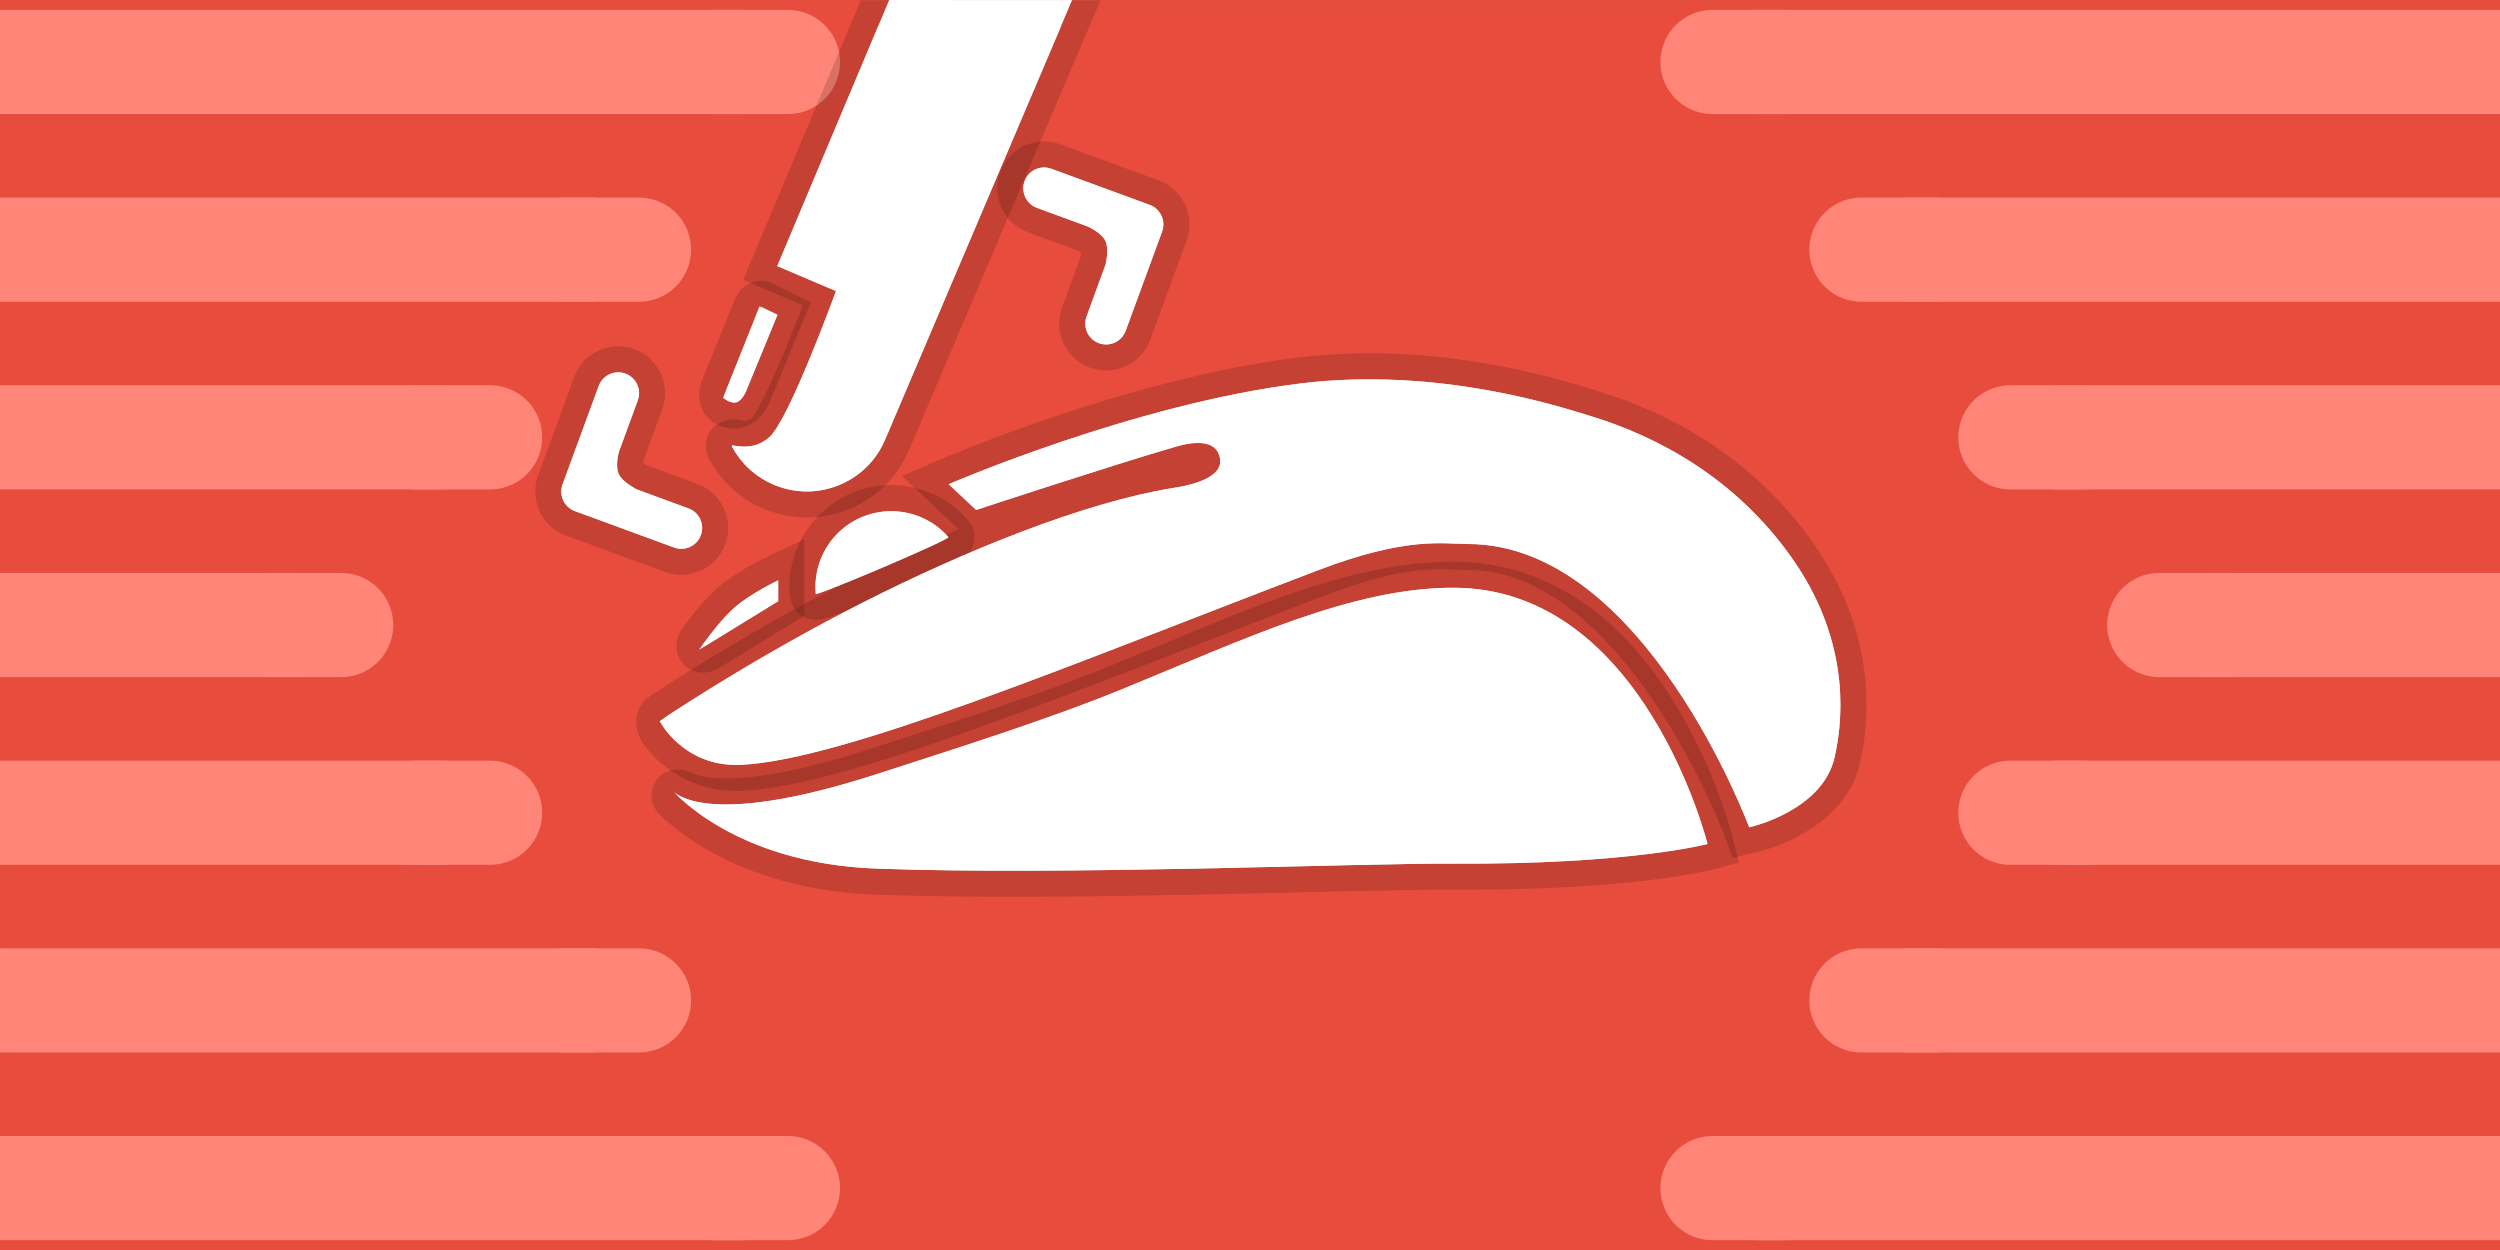 <?xml version="1.0" encoding="UTF-8"?>
<svg xmlns="http://www.w3.org/2000/svg" xmlns:xlink="http://www.w3.org/1999/xlink" width="600px" height="300px" viewBox="0 0 600 300" version="1.1">
<rect x="0" y="0" width="600" height="300" fill="#333333" stroke="none"/>
<g id="surface1">
<path style=" stroke:none;fill-rule:nonzero;fill:rgb(90.588%,29.804%,23.529%);fill-opacity:1;" d="M 0.004 300.008 L 0.004 0.008 L 600.004 0.008 L 600.004 300.008 Z M 0.004 300.008 "/>
<path style="fill:none;stroke-width:25;stroke-linecap:butt;stroke-linejoin:miter;stroke:rgb(100%,52.157%,47.059%);stroke-opacity:1;stroke-miterlimit:10;" d="M -60.003 315.135 L 118.786 315.135 " transform="matrix(1,0,0,1,60.003,-29.991)"/>
<path style="fill:none;stroke-width:25;stroke-linecap:round;stroke-linejoin:miter;stroke:rgb(100%,52.157%,47.059%);stroke-opacity:1;stroke-miterlimit:10;" d="M 111.247 315.135 L 129.102 315.135 " transform="matrix(1,0,0,1,60.003,-29.991)"/>
<path style="fill:none;stroke-width:25;stroke-linecap:butt;stroke-linejoin:miter;stroke:rgb(100%,52.157%,47.059%);stroke-opacity:1;stroke-miterlimit:10;" d="M 540.102 315.135 L 361.309 315.135 " transform="matrix(1,0,0,1,60.003,-29.991)"/>
<path style="fill:none;stroke-width:25;stroke-linecap:round;stroke-linejoin:miter;stroke:rgb(100%,52.157%,47.059%);stroke-opacity:1;stroke-miterlimit:10;" d="M 350.997 315.135 L 368.848 315.135 " transform="matrix(1,0,0,1,60.003,-29.991)"/>
<path style="fill:none;stroke-width:25;stroke-linecap:butt;stroke-linejoin:miter;stroke:rgb(100%,52.157%,47.059%);stroke-opacity:1;stroke-miterlimit:10;" d="M 118.786 44.866 L -60.003 44.866 " transform="matrix(1,0,0,1,60.003,-29.991)"/>
<path style="fill:none;stroke-width:25;stroke-linecap:round;stroke-linejoin:miter;stroke:rgb(100%,52.157%,47.059%);stroke-opacity:1;stroke-miterlimit:10;" d="M 129.102 44.866 L 111.247 44.866 " transform="matrix(1,0,0,1,60.003,-29.991)"/>
<path style="fill:none;stroke-width:25;stroke-linecap:butt;stroke-linejoin:miter;stroke:rgb(100%,52.157%,47.059%);stroke-opacity:1;stroke-miterlimit:10;" d="M 361.309 44.866 L 540.102 44.866 " transform="matrix(1,0,0,1,60.003,-29.991)"/>
<path style="fill:none;stroke-width:25;stroke-linecap:round;stroke-linejoin:miter;stroke:rgb(100%,52.157%,47.059%);stroke-opacity:1;stroke-miterlimit:10;" d="M 350.997 44.866 L 368.848 44.866 " transform="matrix(1,0,0,1,60.003,-29.991)"/>
<path style="fill:none;stroke-width:25;stroke-linecap:butt;stroke-linejoin:miter;stroke:rgb(100%,52.157%,47.059%);stroke-opacity:1;stroke-miterlimit:10;" d="M -60.003 270.088 L 83.047 270.088 " transform="matrix(1,0,0,1,60.003,-29.991)"/>
<path style="fill:none;stroke-width:25;stroke-linecap:round;stroke-linejoin:miter;stroke:rgb(100%,52.157%,47.059%);stroke-opacity:1;stroke-miterlimit:10;" d="M 75.504 270.088 L 93.36 270.088 " transform="matrix(1,0,0,1,60.003,-29.991)"/>
<path style="fill:none;stroke-width:25;stroke-linecap:butt;stroke-linejoin:miter;stroke:rgb(100%,52.157%,47.059%);stroke-opacity:1;stroke-miterlimit:10;" d="M 397.051 270.088 L 540.102 270.088 " transform="matrix(1,0,0,1,60.003,-29.991)"/>
<path style="fill:none;stroke-width:25;stroke-linecap:round;stroke-linejoin:miter;stroke:rgb(100%,52.157%,47.059%);stroke-opacity:1;stroke-miterlimit:10;" d="M 386.739 270.088 L 404.59 270.088 " transform="matrix(1,0,0,1,60.003,-29.991)"/>
<path style="fill:none;stroke-width:25;stroke-linecap:butt;stroke-linejoin:miter;stroke:rgb(100%,52.157%,47.059%);stroke-opacity:1;stroke-miterlimit:10;" d="M 83.047 89.909 L -60.003 89.909 " transform="matrix(1,0,0,1,60.003,-29.991)"/>
<path style="fill:none;stroke-width:25;stroke-linecap:round;stroke-linejoin:miter;stroke:rgb(100%,52.157%,47.059%);stroke-opacity:1;stroke-miterlimit:10;" d="M 93.36 89.909 L 75.504 89.909 " transform="matrix(1,0,0,1,60.003,-29.991)"/>
<path style="fill:none;stroke-width:25;stroke-linecap:butt;stroke-linejoin:miter;stroke:rgb(100%,52.157%,47.059%);stroke-opacity:1;stroke-miterlimit:10;" d="M 540.102 89.909 L 397.051 89.909 " transform="matrix(1,0,0,1,60.003,-29.991)"/>
<path style="fill:none;stroke-width:25;stroke-linecap:round;stroke-linejoin:miter;stroke:rgb(100%,52.157%,47.059%);stroke-opacity:1;stroke-miterlimit:10;" d="M 386.739 89.909 L 404.59 89.909 " transform="matrix(1,0,0,1,60.003,-29.991)"/>
<path style="fill:none;stroke-width:25;stroke-linecap:butt;stroke-linejoin:miter;stroke:rgb(100%,52.157%,47.059%);stroke-opacity:1;stroke-miterlimit:10;" d="M 47.305 225.045 L -60.003 225.045 " transform="matrix(1,0,0,1,60.003,-29.991)"/>
<path style="fill:none;stroke-width:25;stroke-linecap:round;stroke-linejoin:miter;stroke:rgb(100%,52.157%,47.059%);stroke-opacity:1;stroke-miterlimit:10;" d="M 57.618 225.045 L 39.766 225.045 " transform="matrix(1,0,0,1,60.003,-29.991)"/>
<path style="fill:none;stroke-width:25;stroke-linecap:butt;stroke-linejoin:miter;stroke:rgb(100%,52.157%,47.059%);stroke-opacity:1;stroke-miterlimit:10;" d="M 540.102 225.045 L 432.793 225.045 " transform="matrix(1,0,0,1,60.003,-29.991)"/>
<path style="fill:none;stroke-width:25;stroke-linecap:round;stroke-linejoin:miter;stroke:rgb(100%,52.157%,47.059%);stroke-opacity:1;stroke-miterlimit:10;" d="M 440.333 225.045 L 422.481 225.045 " transform="matrix(1,0,0,1,60.003,-29.991)"/>
<path style="fill:none;stroke-width:25;stroke-linecap:butt;stroke-linejoin:miter;stroke:rgb(100%,52.157%,47.059%);stroke-opacity:1;stroke-miterlimit:10;" d="M -60.003 134.955 L 47.305 134.955 " transform="matrix(1,0,0,1,60.003,-29.991)"/>
<path style="fill:none;stroke-width:25;stroke-linecap:round;stroke-linejoin:miter;stroke:rgb(100%,52.157%,47.059%);stroke-opacity:1;stroke-miterlimit:10;" d="M 39.766 134.955 L 57.618 134.955 " transform="matrix(1,0,0,1,60.003,-29.991)"/>
<path style="fill:none;stroke-width:25;stroke-linecap:butt;stroke-linejoin:miter;stroke:rgb(100%,52.157%,47.059%);stroke-opacity:1;stroke-miterlimit:10;" d="M 432.793 134.955 L 540.102 134.955 " transform="matrix(1,0,0,1,60.003,-29.991)"/>
<path style="fill:none;stroke-width:25;stroke-linecap:round;stroke-linejoin:miter;stroke:rgb(100%,52.157%,47.059%);stroke-opacity:1;stroke-miterlimit:10;" d="M 422.481 134.955 L 440.333 134.955 " transform="matrix(1,0,0,1,60.003,-29.991)"/>
<path style="fill:none;stroke-width:25;stroke-linecap:butt;stroke-linejoin:miter;stroke:rgb(100%,52.157%,47.059%);stroke-opacity:1;stroke-miterlimit:10;" d="M 11.563 179.998 L -60.003 179.998 " transform="matrix(1,0,0,1,60.003,-29.991)"/>
<path style="fill:none;stroke-width:25;stroke-linecap:round;stroke-linejoin:miter;stroke:rgb(100%,52.157%,47.059%);stroke-opacity:1;stroke-miterlimit:10;" d="M 21.876 179.998 L 4.024 179.998 " transform="matrix(1,0,0,1,60.003,-29.991)"/>
<path style="fill:none;stroke-width:25;stroke-linecap:butt;stroke-linejoin:miter;stroke:rgb(100%,52.157%,47.059%);stroke-opacity:1;stroke-miterlimit:10;" d="M 540.102 179.998 L 468.536 179.998 " transform="matrix(1,0,0,1,60.003,-29.991)"/>
<path style="fill:none;stroke-width:25;stroke-linecap:round;stroke-linejoin:miter;stroke:rgb(100%,52.157%,47.059%);stroke-opacity:1;stroke-miterlimit:10;" d="M 476.075 179.998 L 458.219 179.998 " transform="matrix(1,0,0,1,60.003,-29.991)"/>
<path style="fill-rule:nonzero;fill:rgb(100%,100%,100%);fill-opacity:1;stroke-width:12.5;stroke-linecap:butt;stroke-linejoin:miter;stroke:rgb(0%,0%,0%);stroke-opacity:0.149;stroke-miterlimit:10;" d="M 88.555 138.366 C 88.555 138.366 87.602 141.858 88.493 143.768 C 89.383 145.678 92.778 147.428 92.778 147.428 C 92.778 147.428 95.004 148.26 105.235 152.018 C 107.825 152.967 109.153 155.842 108.204 158.432 C 107.251 161.022 104.379 162.354 101.786 161.401 C 93.493 158.354 77.981 152.659 77.981 152.659 C 75.387 151.705 74.059 148.834 75.012 146.241 C 75.012 146.241 79.926 132.858 83.684 122.627 C 84.637 120.034 87.508 118.705 90.098 119.659 C 92.692 120.608 94.02 123.483 93.067 126.073 C 90.024 134.369 88.555 138.366 88.555 138.366 Z M 88.555 138.366 " transform="matrix(1,0,0,1,60.003,-29.991)"/>
<path style=" stroke:none;fill-rule:nonzero;fill:rgb(100%,100%,100%);fill-opacity:1;" d="M 148.559 108.375 C 148.559 108.375 147.551 111.754 148.492 113.773 C 149.438 115.797 152.781 117.438 152.781 117.438 C 152.781 117.438 155.008 118.27 165.238 122.027 C 167.828 122.977 169.156 125.852 168.207 128.441 C 167.254 131.031 164.383 132.363 161.789 131.41 C 153.496 128.363 137.984 122.668 137.984 122.668 C 135.391 121.715 134.062 118.844 135.016 116.25 C 135.016 116.25 139.93 102.867 143.688 92.637 C 144.641 90.043 147.512 88.715 150.102 89.668 C 152.695 90.617 154.023 93.492 153.07 96.082 C 150.027 104.379 148.559 108.375 148.559 108.375 Z M 148.559 108.375 "/>
<path style="fill-rule:nonzero;fill:rgb(100%,100%,100%);fill-opacity:1;stroke-width:12.5;stroke-linecap:butt;stroke-linejoin:miter;stroke:rgb(0%,0%,0%);stroke-opacity:0.149;stroke-miterlimit:10;" d="M 135.774 169.252 C 136.668 159.241 145.516 151.85 155.532 152.748 C 160.387 153.182 164.629 155.491 167.606 158.893 C 168.126 159.483 135.829 173.178 135.77 172.506 C 135.676 171.444 135.672 170.354 135.774 169.252 Z M 135.774 169.252 " transform="matrix(1,0,0,1,60.003,-29.991)"/>
<path style="fill-rule:nonzero;fill:rgb(100%,100%,100%);fill-opacity:1;stroke-width:12.5;stroke-linecap:butt;stroke-linejoin:miter;stroke:rgb(0%,0%,0%);stroke-opacity:0.149;stroke-miterlimit:10;" d="M 108.934 184.311 C 110.555 182.1 113.594 178.162 116.278 175.807 C 120.161 172.401 126.766 169.272 126.766 169.272 L 126.766 174.272 C 126.766 174.272 112.364 183.116 109.563 184.834 C 108.657 185.393 108.208 185.299 108.934 184.311 Z M 108.934 184.311 " transform="matrix(1,0,0,1,60.003,-29.991)"/>
<path style="fill-rule:nonzero;fill:rgb(100%,100%,100%);fill-opacity:1;stroke-width:12.5;stroke-linecap:butt;stroke-linejoin:miter;stroke:rgb(0%,0%,0%);stroke-opacity:0.149;stroke-miterlimit:10;" d="M 117.801 213.549 C 107.793 214.014 102.001 208.202 99.606 205.03 C 98.723 203.858 98.723 202.76 99.532 202.225 C 104.458 198.952 123.645 186.467 147.278 174.502 C 171.333 162.315 199.965 150.6 221.555 147.1 C 223.399 146.803 233.774 145.35 232.793 139.963 C 231.731 134.096 223.043 136.952 221.735 137.33 C 207.751 141.366 174.27 152.377 174.27 152.377 L 167.676 146.202 C 167.676 146.202 212.336 126.858 252.293 121.998 C 285.137 118.006 314.165 127.518 321.852 129.877 C 338.254 134.916 356.454 144.842 369.801 163.549 C 383.149 182.256 382.895 200.409 380.29 211.784 C 377.333 224.702 359.801 228.549 359.801 228.549 C 359.801 228.549 334.61 160.549 292.301 160.549 C 286.258 160.549 277.762 158.686 256.391 166.823 C 198.239 188.967 142.715 212.389 117.801 213.549 Z M 117.801 213.549 " transform="matrix(1,0,0,1,60.003,-29.991)"/>
<path style="fill-rule:nonzero;fill:rgb(100%,100%,100%);fill-opacity:1;stroke-width:12.5;stroke-linecap:butt;stroke-linejoin:miter;stroke:rgb(0%,0%,0%);stroke-opacity:0.149;stroke-miterlimit:10;" d="M 104.001 221.409 C 108.747 223.483 121.114 225.358 151.286 215.502 C 166.797 210.436 190.555 203.069 209.422 195.35 C 238.965 183.264 264.497 171.049 288.801 171.049 C 334.559 171.049 349.801 232.549 349.801 232.549 C 349.801 232.549 331.129 237.518 288.797 237.264 C 265.864 237.123 195.571 240.143 150.305 238.452 C 124.786 237.498 110.204 227.612 104.344 222.53 C 102.282 220.741 101.911 220.498 104.001 221.409 Z M 104.001 221.409 " transform="matrix(1,0,0,1,60.003,-29.991)"/>
<path style=" stroke:none;fill-rule:nonzero;fill:rgb(100%,100%,100%);fill-opacity:1;" d="M 195.777 139.262 C 196.672 129.25 205.52 121.859 215.535 122.758 C 220.391 123.191 224.633 125.5 227.609 128.902 C 228.129 129.492 195.832 143.188 195.773 142.516 C 195.68 141.453 195.676 140.363 195.777 139.262 Z M 195.777 139.262 "/>
<path style=" stroke:none;fill-rule:nonzero;fill:rgb(100%,100%,100%);fill-opacity:1;" d="M 167.77 155.949 C 167.77 155.949 172.398 149.223 176.281 145.816 C 180.164 142.41 186.77 139.281 186.77 139.281 L 186.77 144.281 Z M 167.77 155.949 "/>
<path style=" stroke:none;fill-rule:nonzero;fill:rgb(100%,100%,100%);fill-opacity:1;" d="M 177.805 183.559 C 164.098 184.195 158.305 173.059 158.305 173.059 C 158.305 173.059 179.781 158.438 207.281 144.512 C 231.336 132.324 259.969 120.609 281.559 117.109 C 283.402 116.812 293.777 115.359 292.797 109.973 C 291.734 104.105 283.047 106.961 281.738 107.34 C 267.754 111.375 234.273 122.387 234.273 122.387 L 227.68 116.211 C 227.68 116.211 272.34 96.867 312.297 92.008 C 345.141 88.016 374.168 97.527 381.855 99.887 C 398.258 104.926 416.457 114.852 429.805 133.559 C 443.152 152.266 442.898 170.418 440.293 181.793 C 437.336 194.711 419.805 198.559 419.805 198.559 C 419.805 198.559 394.613 130.559 352.305 130.559 C 346.262 130.559 337.766 128.695 316.395 136.832 C 258.242 158.977 202.719 182.398 177.805 183.559 Z M 177.805 183.559 "/>
<path style=" stroke:none;fill-rule:nonzero;fill:rgb(100%,100%,100%);fill-opacity:1;" d="M 161.305 189.559 C 161.305 189.559 167.82 199.711 211.289 185.512 C 226.801 180.445 250.559 173.078 269.426 165.359 C 298.969 153.273 324.5 141.059 348.805 141.059 C 394.562 141.059 409.805 202.559 409.805 202.559 C 409.805 202.559 391.133 207.527 348.801 207.273 C 325.867 207.133 255.574 210.152 210.309 208.461 C 175.812 207.176 161.305 189.559 161.305 189.559 Z M 161.305 189.559 "/>
<path style="fill-rule:nonzero;fill:rgb(100%,100%,100%);fill-opacity:1;stroke-width:12.5;stroke-linecap:butt;stroke-linejoin:miter;stroke:rgb(0%,0%,0%);stroke-opacity:0.149;stroke-miterlimit:10;" d="M 201.161 84.393 C 201.161 84.393 197.165 82.924 188.868 79.877 C 186.274 78.924 184.946 76.053 185.899 73.463 C 186.848 70.869 189.719 69.541 192.313 70.491 C 202.543 74.248 215.93 79.166 215.93 79.166 C 218.52 80.116 219.852 82.991 218.899 85.58 C 218.899 85.58 213.204 101.092 210.157 109.389 C 209.204 111.979 206.333 113.307 203.743 112.358 C 201.149 111.405 199.821 108.534 200.774 105.94 C 204.528 95.713 205.336 93.475 205.336 93.475 C 205.336 93.475 206.2 89.756 205.317 87.842 C 204.438 85.924 201.161 84.393 201.161 84.393 Z M 201.161 84.393 " transform="matrix(1,0,0,1,60.003,-29.991)"/>
<path style=" stroke:none;fill-rule:nonzero;fill:rgb(100%,100%,100%);fill-opacity:1;" d="M 261.164 54.402 C 261.164 54.402 257.168 52.934 248.871 49.887 C 246.277 48.934 244.949 46.062 245.902 43.473 C 246.852 40.879 249.723 39.551 252.316 40.5 C 262.547 44.258 275.934 49.176 275.934 49.176 C 278.523 50.125 279.855 53 278.902 55.59 C 278.902 55.59 273.207 71.102 270.16 79.398 C 269.207 81.988 266.336 83.316 263.746 82.367 C 261.152 81.414 259.824 78.543 260.777 75.949 C 264.531 65.723 265.34 63.484 265.34 63.484 C 265.34 63.484 266.254 59.875 265.32 57.848 C 264.391 55.82 261.164 54.402 261.164 54.402 Z M 261.164 54.402 "/>
<path style="fill-rule:nonzero;fill:rgb(100%,100%,100%);fill-opacity:1;stroke-width:12.5;stroke-linecap:butt;stroke-linejoin:miter;stroke:rgb(0%,0%,0%);stroke-opacity:0.149;stroke-miterlimit:10;" d="M 194.633 36.346 L 152.407 135.545 C 147.989 145.905 136.004 150.717 125.645 146.299 C 121.188 144.397 117.754 141.092 115.645 137.119 C 115.161 136.205 120.106 138.924 124.661 134.901 C 129.383 130.733 140.633 99.846 140.633 99.846 L 126.543 93.854 L 150.735 36.323 Z M 194.633 36.346 " transform="matrix(1,0,0,1,60.003,-29.991)"/>
<path style="fill-rule:nonzero;fill:rgb(100%,100%,100%);fill-opacity:1;stroke-width:12.5;stroke-linecap:butt;stroke-linejoin:miter;stroke:rgb(0%,0%,0%);stroke-opacity:0.149;stroke-miterlimit:10;" d="M 114.286 123.58 C 115.293 121.049 120.262 108.979 121.993 104.623 C 122.411 103.577 122.434 103.498 122.954 103.737 C 123.754 104.108 126.598 105.541 126.598 105.541 L 119.262 123.369 C 119.262 123.369 118.344 125.952 116.872 126.494 C 116.161 126.756 115.356 126.526 114.715 126.221 C 114.032 125.893 113.899 124.549 114.286 123.58 Z M 114.286 123.58 " transform="matrix(1,0,0,1,60.003,-29.991)"/>
<path style=" stroke:none;fill-rule:nonzero;fill:rgb(100%,100%,100%);fill-opacity:1;" d="M 257.301 0.023 L 212.41 105.555 C 207.992 115.914 196.008 120.727 185.648 116.309 C 181.191 114.406 177.758 111.102 175.648 107.129 C 175.164 106.215 180.109 108.934 184.664 104.91 C 189.387 100.742 200.637 69.855 200.637 69.855 L 186.547 63.863 L 213.406 0 Z M 257.301 0.023 "/>
<path style=" stroke:none;fill-rule:nonzero;fill:rgb(100%,100%,100%);fill-opacity:1;" d="M 173.535 95.484 L 182.266 73.551 L 186.602 75.551 L 179.266 93.379 C 179.266 93.379 178.348 95.961 176.875 96.504 C 175.402 97.043 173.535 95.484 173.535 95.484 Z M 173.535 95.484 "/>
</g>
</svg>
